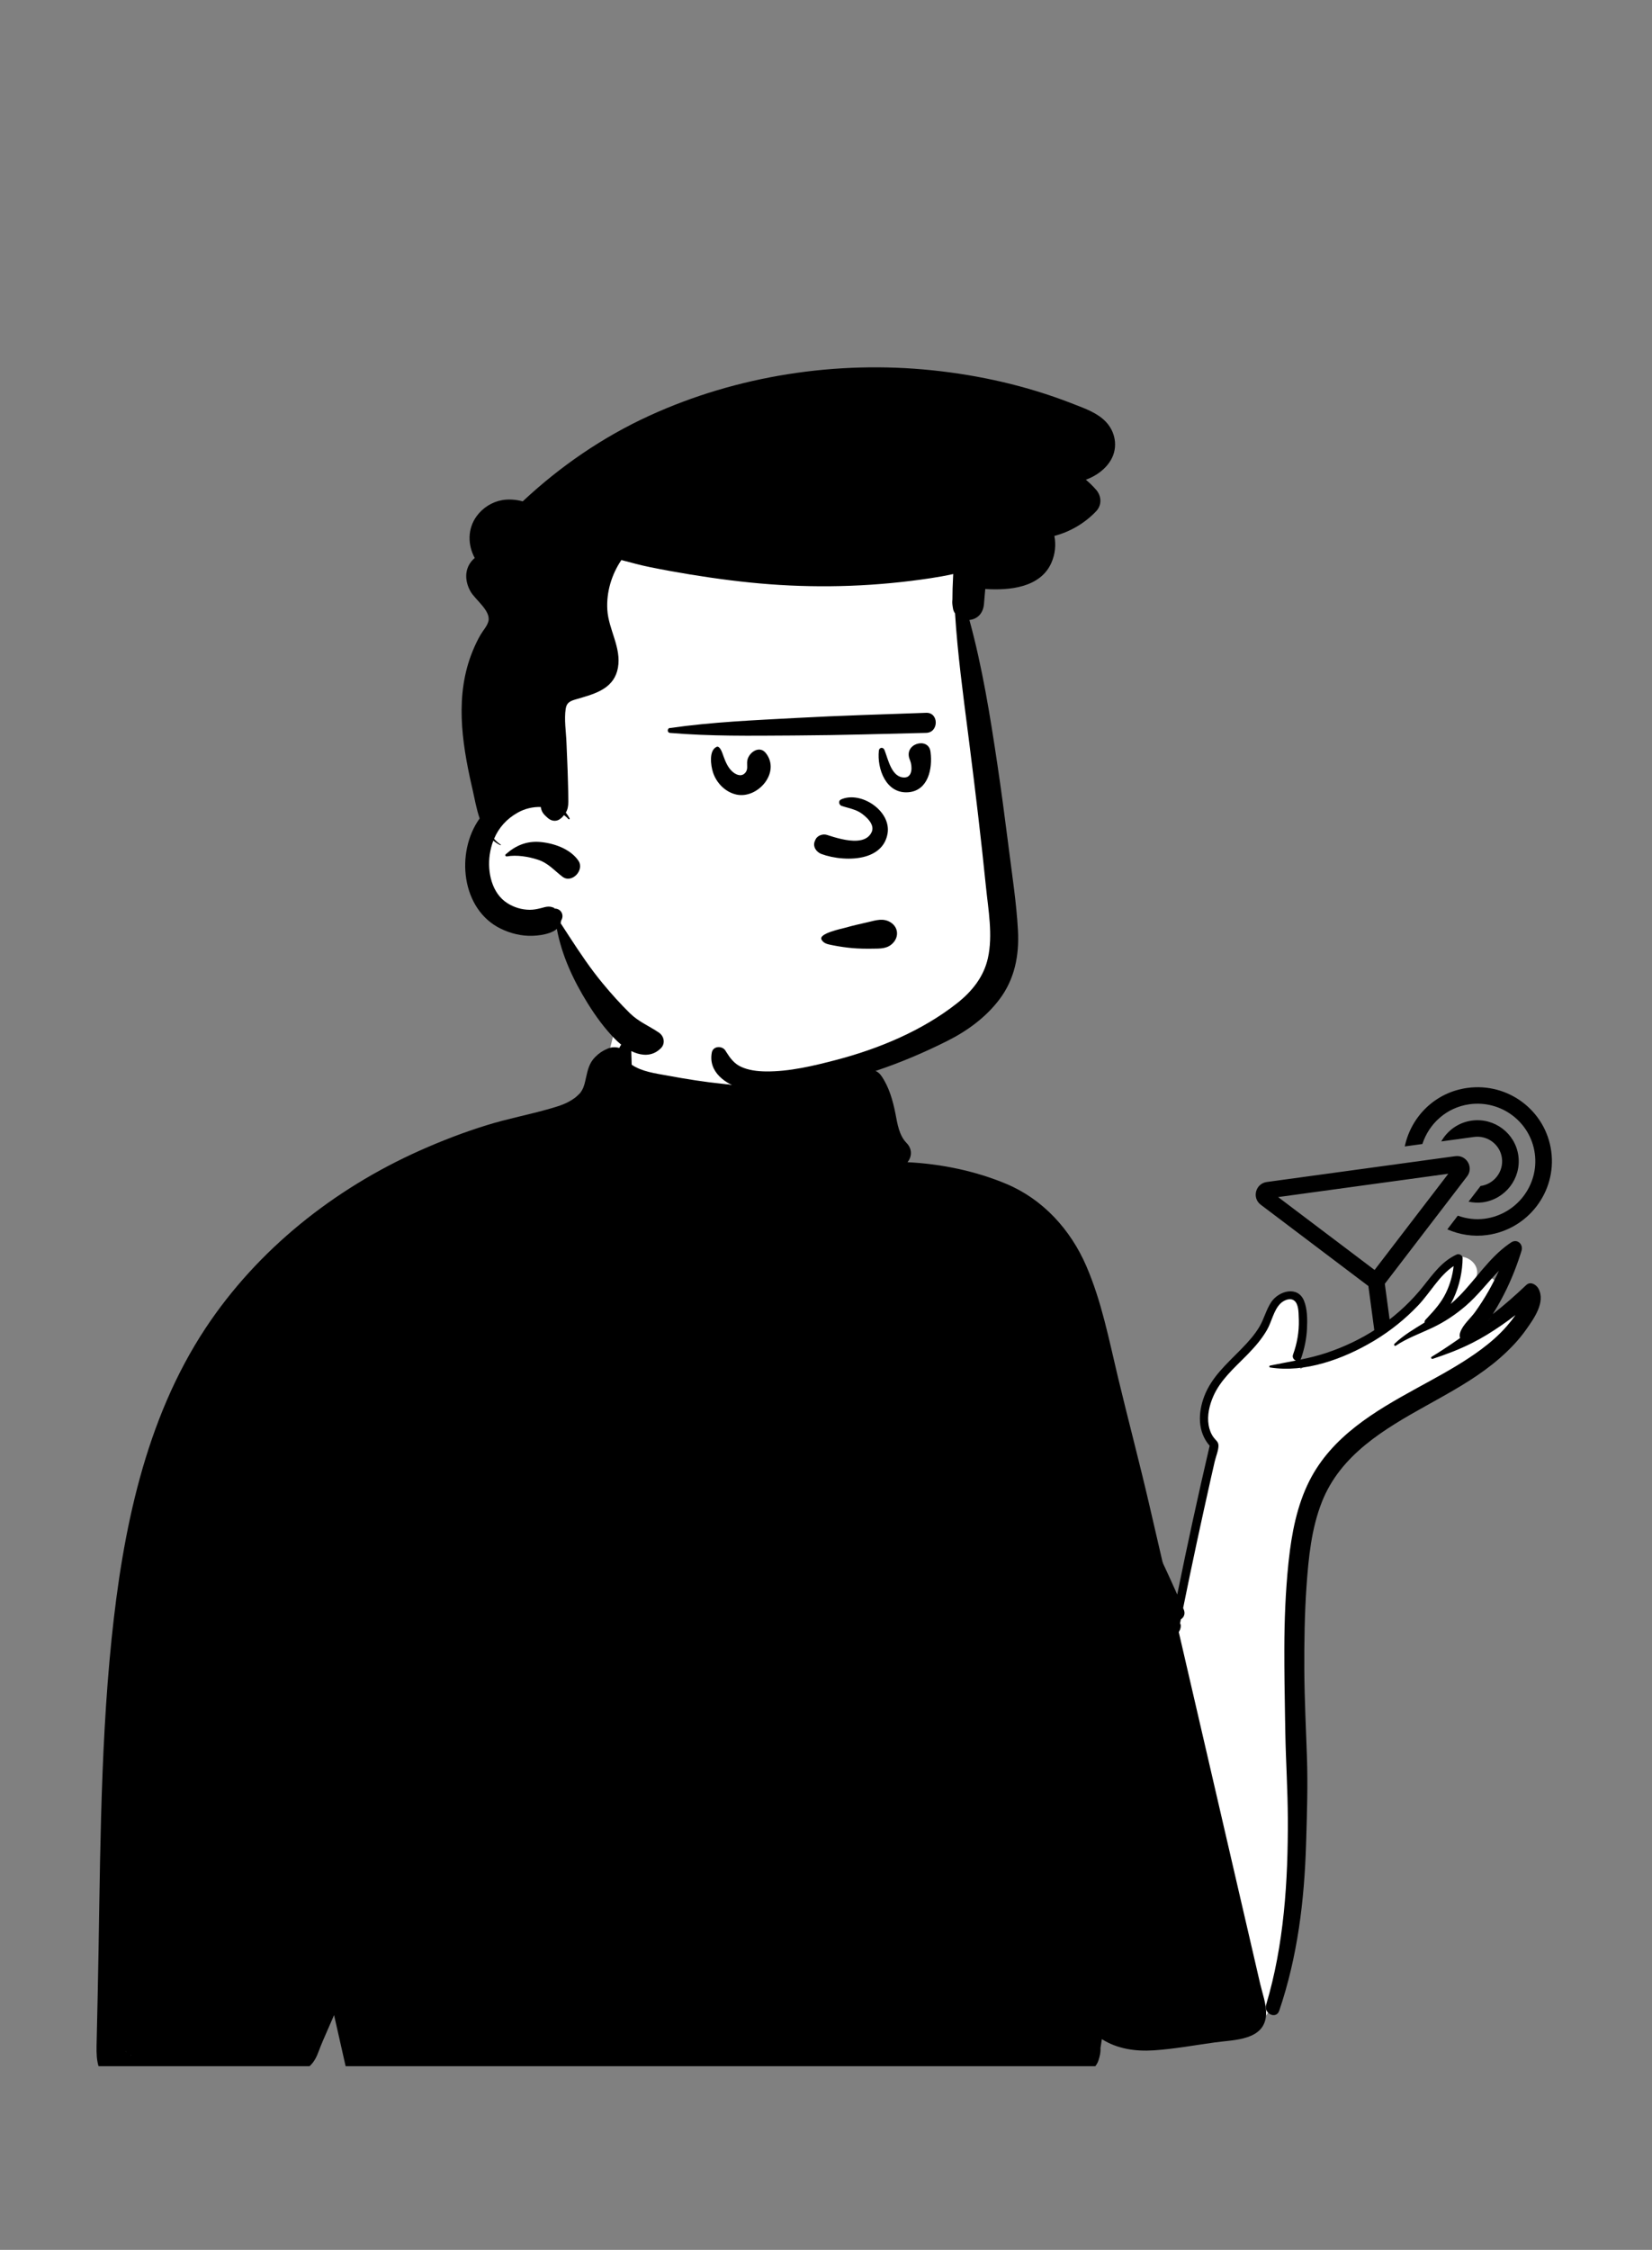 <svg width="72" height="98" viewBox="0 0 72 98" fill="none" xmlns="http://www.w3.org/2000/svg">
<rect x="0" y="0" width="72" height="98" fill="#808080" stroke="none"/>
<g clip-path="url(#clip0_177_6043)">
<g clip-path="url(#clip1_177_6043)">
<path d="M63.425 50.361L55.212 51.486C54.72 51.553 54.553 52.177 54.947 52.475L59.639 56.019L60.013 58.805L58.819 58.968C58.489 59.013 58.257 59.316 58.301 59.644C58.31 59.709 58.371 59.755 58.436 59.746L62.498 59.189C62.564 59.18 62.611 59.12 62.602 59.054C62.558 58.727 62.255 58.498 61.925 58.543L60.73 58.706L60.355 55.92L62.445 53.193L62.885 52.62L63.94 51.243C64.242 50.85 63.916 50.293 63.425 50.361ZM59.909 55.318L55.706 52.143L63.122 51.127L59.909 55.318ZM63.953 47.388C62.551 47.579 61.499 48.635 61.225 49.937L61.993 49.831C62.282 48.938 63.052 48.236 64.048 48.099C65.432 47.91 66.708 48.874 66.892 50.248C67.077 51.622 66.102 52.894 64.719 53.084C64.305 53.141 63.905 53.084 63.536 52.953L63.08 53.549C63.608 53.778 64.201 53.88 64.815 53.796C66.596 53.552 67.847 51.919 67.609 50.15C67.371 48.38 65.734 47.144 63.953 47.388ZM64.527 51.66C64.526 51.66 64.525 51.66 64.524 51.66C64.52 51.665 64.519 51.672 64.515 51.677L64.004 52.343C64.203 52.385 64.41 52.401 64.623 52.372C65.611 52.236 66.308 51.328 66.176 50.346C66.044 49.365 65.132 48.676 64.144 48.812C63.561 48.892 63.084 49.244 62.815 49.719L64.24 49.524C64.833 49.442 65.38 49.855 65.459 50.444C65.538 51.033 65.12 51.578 64.527 51.66Z" fill="black"/>
<path fill-rule="evenodd" clip-rule="evenodd" d="M63.789 57.959C64.266 57.414 64.719 56.847 65.158 56.269C65.469 55.869 64.878 55.394 64.548 55.776C64.38 55.971 64.212 56.167 64.043 56.362C64.155 56.153 64.25 55.935 64.323 55.71L64.31 55.704C64.66 55.015 63.628 54.369 63.172 55.001C62.785 55.599 62.397 56.208 61.88 56.704C60.813 57.741 59.443 58.374 58.083 58.919C57.568 59.074 57.124 59.346 56.676 59.632C56.574 58.788 56.829 58.022 56.798 57.179C56.698 56.353 55.426 56.257 55.319 57.129C55.293 57.343 55.272 57.557 55.253 57.772C54.716 58.848 53.313 59.314 52.789 60.449C52.477 61.057 52.464 61.723 52.592 62.337C52.678 62.753 52.925 63.109 52.822 63.548C52.301 65.611 51.478 68.872 51.245 71.011C48.986 67.016 45.266 62.433 42.01 59.241C40.949 58.228 39.814 57.276 38.529 56.566C38.496 56.176 37.905 55.691 37.753 55.969C36.735 55.383 35.426 55.636 34.279 55.592C32.731 55.533 31.175 54.767 30.117 53.621C28.439 51.309 26.599 51.644 24.263 52.679C21.985 53.557 20.673 55.191 21.065 57.722C20.73 59.888 18.235 60.517 16.699 61.65C15.553 62.426 14.503 63.345 13.56 64.362C11.802 63.627 9.152 70.592 9.238 72.087C9.504 72.04 9.772 72.003 10.042 71.98C10.283 71.96 10.317 72.325 10.078 72.357C9.781 72.396 9.49 72.457 9.203 72.531C9.205 72.561 9.208 72.59 9.212 72.619C9.18 72.629 9.149 72.638 9.117 72.648C9.199 72.657 9.281 72.673 9.365 72.702C9.57 72.772 9.463 73.102 9.259 73.062C9.059 73.004 8.863 73.102 8.661 73.134C8.797 73.525 7.265 73.622 7.004 73.576C6.014 73.822 5.092 74.325 4.036 74.207C2.768 74.411 1.482 74.593 0.202 74.724C-0.059 74.963 -0.184 75.507 0.181 75.73C0.373 75.821 0.286 76.125 0.074 76.089C-0.636 75.969 -1.288 75.605 -1.887 75.174C-2.135 75.061 -2.437 75.223 -2.706 75.24C-2.716 75.311 -2.711 75.383 -2.685 75.449C-3.639 76.013 -2.486 76.854 -1.841 77.006C-2.045 77.29 -1.923 77.643 -1.788 77.926C-1.806 78.052 -1.776 78.189 -1.682 78.286C-1.321 78.657 -0.764 78.872 -0.312 79.111C0.187 79.375 0.649 79.656 1.195 79.815C3.28 80.432 5.49 80.373 7.59 79.872C8.341 79.707 9.425 79.481 10.094 79.916C10.259 80.676 10.323 81.441 10.41 82.211C10.512 83.237 10.898 84.204 11.255 85.153C11.209 85.138 11.144 85.17 11.155 85.228C11.245 85.643 11.355 86.062 11.243 86.483C11.269 87.177 11.38 87.885 11.547 88.56C12.398 91.737 13.519 94.913 15.363 97.652C16.057 98.663 16.9 99.555 17.87 100.3C18.159 100.522 18.479 100.496 18.715 100.34C19.749 100.458 20.891 100.183 21.778 99.708C24.605 97.576 24.328 100.184 28.52 97.797C35.819 93.842 44.311 92.781 51.536 88.681C52.283 90.078 54.592 88.701 55.213 87.748C57.052 84.825 56.009 78.224 56.122 74.626C56.082 71.841 55.924 66.942 57.247 64.55C57.655 63.865 58.268 63.349 58.9 62.881C61.272 61.178 63.669 59.508 66.054 57.822C66.459 57.538 66.087 56.8 65.627 57.034C65.017 57.345 64.403 57.651 63.789 57.959Z" fill="white"/>
<path fill-rule="evenodd" clip-rule="evenodd" d="M5.005 80.171C4.818 80.218 4.619 80.221 4.426 80.238C4.131 80.262 3.837 80.272 3.542 80.267C2.933 80.257 2.325 80.203 1.727 80.08C0.762 79.881 -0.166 79.506 -0.975 78.936L-1.031 78.896C-1.499 78.557 -2.425 77.76 -1.946 77.18C-2.465 77.001 -3.063 76.549 -3.217 76.081C-3.434 75.419 -2.641 75.122 -2.127 75.24C-1.791 75.317 -1.495 75.492 -1.199 75.663C-0.872 75.854 -0.534 76.025 -0.191 76.183C-0.1 76.225 -0.009 76.265 0.083 76.303L0.175 76.341C0.155 76.32 0.136 76.298 0.118 76.275C-0.181 75.899 -0.231 75.278 0.12 74.917C0.334 74.696 0.632 74.665 0.922 74.67L0.967 74.671C1.36 74.681 1.751 74.674 2.142 74.638C3.737 74.491 5.265 73.978 6.817 73.612C7.415 73.472 8.032 73.348 8.653 73.277C8.517 72.27 8.709 71.18 9.006 70.23C10.428 65.683 14.518 62.78 18.377 60.432C18.729 60.219 19.233 60.602 19.407 60.398C19.738 60.011 19.983 59.549 20.173 59.078C20.577 58.071 20.732 57.011 20.99 55.964C21.118 55.446 21.907 55.56 21.811 56.099L21.764 56.363C21.568 57.444 21.326 58.575 20.825 59.548C20.559 60.065 20.22 60.523 19.776 60.899C19.44 61.184 18.939 61.507 18.466 61.541L18.386 61.486C18.413 61.504 18.439 61.523 18.466 61.541C20.188 62.731 22.097 63.564 24.052 64.291C26.024 65.023 28.062 65.575 30.099 66.097L30.268 66.14C32.15 63.208 33.404 59.846 33.864 56.383C33.524 56.469 33.124 56.383 32.787 56.334C32.381 56.274 31.981 56.169 31.622 55.963C30.84 55.514 30.588 54.642 30.19 53.884C30.166 53.837 30.226 53.799 30.265 53.812C30.646 53.943 30.898 54.301 31.149 54.597C31.425 54.922 31.693 55.175 32.098 55.322C32.476 55.459 32.891 55.507 33.289 55.538C33.493 55.554 34.435 55.435 34.6 55.573C35.953 54.646 37.633 54.694 39.125 55.295C40.566 55.875 41.837 56.862 43.01 57.868C44.262 58.941 45.403 60.124 46.475 61.378C47.563 62.651 48.54 64.004 49.353 65.473C50.038 66.711 50.658 67.998 51.236 69.294L51.308 69.456C51.746 67.289 52.219 65.129 52.721 62.975C52.191 62.371 52.208 61.54 52.491 60.806C52.805 59.993 53.45 59.423 54.044 58.819L54.122 58.739C54.408 58.446 54.686 58.137 54.895 57.783C55.095 57.441 55.186 57.042 55.408 56.712C55.731 56.233 56.556 55.989 56.833 56.657C56.984 57.024 56.981 57.492 56.963 57.881C56.942 58.321 56.851 58.748 56.708 59.164C56.702 59.183 56.693 59.2 56.683 59.214L56.675 59.224C57.061 59.145 57.444 59.052 57.823 58.925C58.587 58.669 59.325 58.32 60 57.876C60.691 57.421 61.319 56.873 61.855 56.241C62.314 55.701 62.694 55.084 63.315 54.733C63.372 54.701 63.431 54.671 63.493 54.643C63.595 54.597 63.748 54.681 63.746 54.801C63.745 54.868 63.743 54.934 63.739 55.002C63.703 55.595 63.541 56.22 63.247 56.76L63.224 56.801C63.357 56.688 63.485 56.57 63.608 56.445C64.331 55.71 64.895 54.804 65.74 54.201C65.78 54.172 65.821 54.144 65.862 54.117C66.128 53.942 66.401 54.2 66.313 54.483C66.299 54.529 66.285 54.575 66.27 54.62C66.051 55.305 65.774 55.969 65.432 56.602C65.315 56.819 65.19 57.033 65.06 57.242C65.005 57.33 64.949 57.417 64.892 57.504L64.864 57.546C64.931 57.446 64.996 57.344 65.06 57.242C65.566 56.844 66.053 56.418 66.518 55.975C66.703 55.798 66.959 55.957 67.053 56.133C67.366 56.721 66.855 57.432 66.525 57.9C66.195 58.371 65.792 58.787 65.361 59.163C64.532 59.886 63.582 60.436 62.627 60.969L62.163 61.228C60.327 62.252 58.425 63.363 57.612 65.424C57.156 66.58 57.031 67.845 56.944 69.075C56.858 70.304 56.841 71.538 56.847 72.769C56.854 74.044 56.922 75.319 56.963 76.593C57.001 77.762 56.965 78.945 56.93 80.117L56.924 80.302C56.849 82.791 56.554 85.222 55.753 87.585C55.621 87.976 55.067 87.709 55.181 87.328C55.965 84.714 56.14 81.919 56.128 79.202C56.123 77.966 56.042 76.73 56.019 75.494L56.006 74.759C55.989 73.78 55.974 72.801 55.976 71.823C55.978 70.585 56.026 69.343 56.152 68.112L56.166 67.982C56.295 66.791 56.525 65.578 57.068 64.504C58.046 62.571 59.908 61.477 61.731 60.477L62.304 60.163C63.075 59.74 63.843 59.305 64.55 58.781C64.958 58.479 65.341 58.145 65.675 57.761C65.808 57.609 65.934 57.449 66.051 57.282C65.653 57.589 65.24 57.873 64.809 58.138C64.598 58.267 64.385 58.385 64.17 58.493C63.616 58.774 63.043 58.992 62.441 59.19C62.39 59.206 62.343 59.133 62.393 59.102C62.776 58.87 63.153 58.618 63.525 58.36L63.636 58.282C63.612 58.212 63.611 58.129 63.641 58.038C63.749 57.709 64.088 57.43 64.29 57.15C64.501 56.855 64.698 56.55 64.876 56.236C65.039 55.948 65.189 55.653 65.327 55.351L65.368 55.261C65.354 55.291 65.34 55.321 65.327 55.351C64.838 55.857 64.411 56.429 63.875 56.887C63.449 57.252 62.977 57.57 62.472 57.813L62.441 57.828L62.409 57.843C61.88 58.092 61.327 58.288 60.837 58.614C60.782 58.651 60.733 58.577 60.778 58.533C61.171 58.156 61.629 57.892 62.086 57.61C62.081 57.567 62.095 57.522 62.133 57.481L62.236 57.372C62.541 57.046 62.821 56.727 63.021 56.312C63.197 55.945 63.31 55.552 63.354 55.148C62.723 55.567 62.319 56.327 61.806 56.864C61.247 57.451 60.613 57.961 59.922 58.38L59.843 58.427C58.547 59.196 56.87 59.81 55.353 59.564C55.305 59.555 55.313 59.491 55.356 59.482C55.73 59.404 56.105 59.338 56.477 59.264C56.385 59.227 56.311 59.126 56.355 59.005C56.531 58.523 56.621 58.013 56.608 57.499L56.604 57.399C56.597 57.161 56.597 56.787 56.399 56.647C56.211 56.513 55.937 56.647 55.797 56.788C55.507 57.084 55.425 57.574 55.22 57.929C54.998 58.318 54.705 58.655 54.395 58.975L54.33 59.042C53.792 59.588 53.192 60.105 52.878 60.824C52.71 61.21 52.606 61.651 52.676 62.074C52.708 62.268 52.778 62.453 52.894 62.613C52.985 62.737 53.096 62.793 53.105 62.952C53.115 63.158 52.988 63.458 52.941 63.663C52.887 63.9 52.833 64.137 52.779 64.374C52.673 64.848 52.568 65.323 52.463 65.797C52.253 66.747 52.05 67.698 51.851 68.65C51.787 68.96 51.723 69.27 51.66 69.58L51.565 70.045L51.515 70.29L51.431 70.711C51.45 70.739 51.462 70.772 51.463 70.805C51.466 70.923 51.425 71.021 51.361 71.105L51.349 71.12C50.859 73.584 50.393 76.053 49.913 78.519C50.077 79.151 50.246 79.783 50.423 80.411C50.824 81.832 51.264 83.243 51.761 84.633C52.002 85.306 52.31 85.957 52.593 86.614C52.727 86.927 52.867 87.237 53.013 87.546L53.117 87.764C53.26 88.064 53.39 88.366 53.392 88.704C53.393 89.001 53.117 89.175 52.865 89.046C50.526 89.843 48.194 90.664 45.873 91.511C41.717 93.027 37.594 94.636 33.498 96.312C31.441 97.154 29.39 98.013 27.345 98.885C26.337 99.314 25.334 99.757 24.318 100.167C23.77 100.387 22.828 100.52 22.546 99.912L22.538 99.894C22.476 99.939 22.411 99.982 22.342 100.021C22.312 100.039 22.28 100.049 22.249 100.054L22.233 100.055C21.508 100.625 20.334 100.666 19.475 100.758L19.404 100.766C18.586 100.858 17.882 100.809 17.158 100.376C15.89 99.617 15.043 98.266 14.38 96.977C13.756 95.763 13.257 94.474 12.948 93.141C12.455 92.148 12.15 91.045 11.876 89.974C11.74 89.445 11.615 88.912 11.504 88.376C11.441 88.078 11.395 87.776 11.349 87.475C11.331 87.354 11.305 87.227 11.292 87.1L11.287 87.045C11.198 87.093 11.088 87.112 10.969 87.096C10.685 87.056 10.517 86.82 10.418 86.57C10.117 85.816 9.91 85.002 9.703 84.217C9.497 83.434 9.32 82.636 9.181 81.837L9.145 81.631C9.042 81.033 8.949 80.411 8.969 79.804C8.093 79.981 7.217 80.148 6.322 80.202C5.885 80.227 5.443 80.22 5.005 80.171ZM50.912 71.467C50.9 71.475 50.889 71.483 50.878 71.492C50.585 71.712 50.283 71.919 49.984 72.132C49.467 72.498 48.969 72.877 48.533 73.335C48.961 74.797 49.333 76.276 49.714 77.752L49.79 78.047C49.86 77.502 49.937 76.958 50.027 76.416C50.3 74.763 50.596 73.113 50.912 71.467ZM11.457 86.889C11.523 87.057 11.555 87.246 11.598 87.416C11.668 87.691 11.743 87.965 11.813 88.24C11.951 88.793 12.098 89.344 12.261 89.891C12.365 90.24 12.478 90.586 12.593 90.932C12.45 89.559 12.425 88.171 12.377 86.789C12.305 86.809 12.227 86.819 12.146 86.828L12.01 86.842C11.93 86.851 11.672 86.884 11.457 86.889ZM51.565 70.045L51.589 70.1C51.673 70.295 51.598 70.452 51.466 70.536C51.498 70.372 51.532 70.209 51.565 70.045ZM10.197 75.276C10.556 75.173 10.926 75.116 11.3 75.119L11.336 75.12C11.612 75.12 12.008 75.102 12.185 75.331C12.235 75.395 12.199 75.479 12.133 75.511C11.88 75.633 11.465 75.47 11.187 75.468C10.878 75.467 10.566 75.497 10.264 75.566C9.587 75.719 8.945 76.05 8.431 76.519C8.401 76.547 8.357 76.498 8.383 76.469C8.864 75.9 9.482 75.482 10.197 75.276ZM3.465 79.809C3.411 79.788 3.356 79.766 3.302 79.744C2.877 79.567 2.468 79.326 2.118 79.023L2.025 78.94C1.734 78.679 1.353 78.293 1.656 77.907C1.836 77.676 2.132 77.602 2.425 77.586C2.444 77.585 2.463 77.585 2.482 77.584C2.615 77.58 2.746 77.586 2.864 77.594C3.376 77.627 3.871 77.772 4.371 77.876C4.913 77.987 5.412 78 5.954 77.911L6.005 77.902C6.513 77.814 7.048 77.676 7.525 77.941C7.646 78.007 7.64 78.222 7.479 78.228C6.451 78.271 5.462 78.575 4.434 78.389C4.008 78.313 3.588 78.198 3.159 78.135C2.931 78.102 2.702 78.084 2.472 78.101L2.346 78.111C2.273 78.117 2.187 78.128 2.141 78.168C2.053 78.242 2.106 78.284 2.174 78.367L2.18 78.376C2.716 79.046 3.659 79.417 4.468 79.59C4.654 79.63 4.84 79.661 5.026 79.684C6.289 79.842 7.563 79.651 8.834 79.516C8.834 79.516 9.572 79.446 9.82 79.432C10.058 79.316 10.371 79.295 10.597 79.328C10.815 79.36 11.012 79.44 11.183 79.559C11.183 79.559 11.322 79.606 11.393 79.737C11.497 79.843 11.587 79.966 11.66 80.102C11.702 80.182 11.706 80.255 11.684 80.316C12.504 82.116 12.707 84.142 12.816 86.112L12.827 86.306L12.833 86.429C12.939 88.521 12.951 90.634 13.38 92.692C13.666 94.067 14.181 95.405 14.827 96.648L14.871 96.733C15.487 97.906 16.298 99.175 17.449 99.865C18.036 100.218 18.59 100.261 19.251 100.192L19.287 100.188C19.883 100.123 20.52 100.11 21.102 99.956C21.643 99.812 22.003 99.45 22.401 99.087L22.401 99.086C23.051 97.828 23.012 96.377 22.851 94.96C22.438 91.291 21.015 87.867 19.244 84.667C18.319 82.995 17.309 81.374 16.3 79.752C15.796 78.942 15.279 78.139 14.791 77.318L14.504 76.836C14.344 76.568 14.187 76.299 14.035 76.026C13.832 75.659 13.669 75.283 13.502 74.9C12.732 74.294 11.802 73.91 10.834 73.751C10.14 73.637 9.452 73.638 8.769 73.71C6.816 73.914 4.898 74.695 2.976 75.013C2.33 75.121 1.692 75.156 1.04 75.154L0.951 75.154C0.652 75.152 0.365 75.198 0.353 75.558C0.345 75.814 0.486 76.022 0.695 76.154C1.206 76.477 1.966 76.424 2.54 76.389C2.886 76.369 3.231 76.326 3.571 76.261C3.911 76.196 4.236 76.087 4.584 76.082C4.718 76.08 4.813 76.26 4.685 76.348C4.333 76.589 3.914 76.661 3.501 76.734C3.046 76.813 2.585 76.855 2.123 76.86C2.038 76.861 1.95 76.862 1.859 76.861L1.791 76.861C1.869 76.882 1.947 76.902 2.026 76.922C2.047 76.928 2.049 76.963 2.024 76.963C0.937 76.973 -0.173 76.662 -1.133 76.157L-1.181 76.132C-1.521 75.95 -2.372 75.333 -2.738 75.738C-3.082 76.118 -2.041 76.669 -1.636 76.902L-1.589 76.929C-1.272 76.816 -0.894 76.896 -0.579 76.956C-0.034 77.061 0.518 77.121 1.072 77.161C2.173 77.243 3.283 77.172 4.383 77.28C4.398 77.281 4.394 77.301 4.382 77.304C3.758 77.436 3.119 77.51 2.48 77.542L2.452 77.544L2.423 77.545C2.023 77.565 1.623 77.568 1.225 77.559C0.782 77.55 0.341 77.517 -0.098 77.457C-0.496 77.403 -0.984 77.218 -1.384 77.317C-1.427 77.328 -1.463 77.341 -1.493 77.356C-1.917 77.562 -1.277 78.154 -1.072 78.325C-0.735 78.607 -0.368 78.846 0.024 79.041C0.818 79.439 1.683 79.664 2.563 79.758C2.863 79.79 3.164 79.805 3.465 79.809Z" fill="black"/>
</g>
<path fill-rule="evenodd" clip-rule="evenodd" d="M19.233 50.612C22.339 49.921 24.182 49.921 25.224 48.852C26.267 47.782 26.456 45.946 26.889 44.529C27.127 43.748 29.462 43.038 31.726 43.149C33.572 43.24 35.432 44.026 35.575 44.529C35.895 45.648 36.41 50.439 38.102 51.176C39.794 51.912 43.407 51.241 44.439 52.998C45.472 54.757 48.864 61.923 48.864 63.592C48.864 65.262 15.703 64.752 15.703 64.752C15.703 64.752 16.127 51.302 19.233 50.612Z" fill="white"/>
<path fill-rule="evenodd" clip-rule="evenodd" d="M5.691 89.507C5.739 89.541 5.701 89.542 5.691 89.507V89.507ZM5.507 89.369C5.51 89.371 5.514 89.374 5.518 89.376C5.48 89.373 5.457 89.335 5.507 89.369ZM54.583 84.942C54.374 84.043 54.166 83.144 53.958 82.246C53.523 80.367 53.088 78.487 52.653 76.608C51.801 72.932 50.95 69.256 50.098 65.58C49.666 63.712 49.172 61.858 48.725 59.993C48.335 58.359 48.012 56.685 47.341 55.138C46.657 53.559 45.455 52.239 43.862 51.57C42.521 51.007 41.013 50.695 39.553 50.624C39.736 50.398 39.779 50.062 39.512 49.788C39.18 49.449 39.112 48.944 39.024 48.495C38.913 47.934 38.742 47.333 38.411 46.861C38.271 46.661 38.068 46.568 37.828 46.622C37.681 46.654 37.536 46.693 37.393 46.736C37.347 46.69 37.302 46.64 37.262 46.579C37.171 46.44 37.113 46.235 36.983 46.128C36.895 46.055 36.795 46.037 36.692 46.09C36.416 46.232 36.393 46.661 36.452 46.924C36.464 46.975 36.478 47.026 36.495 47.076C36.477 47.084 36.458 47.093 36.438 47.102H36.438C36.077 47.033 35.616 47.179 35.264 47.214C34.856 47.255 34.445 47.282 34.035 47.295C33.194 47.322 32.352 47.297 31.516 47.212C30.7 47.13 29.89 46.999 29.085 46.85C28.583 46.758 27.971 46.681 27.531 46.377C27.524 46.225 27.52 46.072 27.517 45.921C27.511 45.657 27.525 45.45 27.386 45.218C27.384 45.216 27.381 45.215 27.377 45.216C27.205 45.307 27.082 45.462 26.991 45.646C26.826 45.601 26.648 45.607 26.494 45.672C26.276 45.763 26.114 45.868 25.945 46.037C25.693 46.287 25.62 46.579 25.546 46.915C25.493 47.156 25.46 47.327 25.365 47.489C25.345 47.523 25.323 47.56 25.299 47.593C25.29 47.602 25.274 47.619 25.247 47.648C25.219 47.676 25.192 47.703 25.163 47.73C25.147 47.746 25.067 47.812 25.08 47.803C24.734 48.062 24.422 48.16 23.995 48.284C23.076 48.551 22.135 48.725 21.22 49.009C20.22 49.318 19.241 49.695 18.285 50.122C14.564 51.785 11.234 54.418 8.963 57.846C6.319 61.84 5.346 66.69 4.863 71.392C4.335 76.546 4.372 81.758 4.257 86.933C4.242 87.58 4.228 88.227 4.214 88.875C4.199 89.507 4.161 90.189 4.717 90.615C5.213 90.994 5.817 90.875 6.366 90.704C6.954 90.522 7.552 90.378 8.158 90.274C9.301 90.079 10.481 90.056 11.634 90.169C12.254 90.23 13.012 90.462 13.521 89.972C13.704 89.796 13.809 89.572 13.895 89.337C14.002 89.048 14.128 88.764 14.253 88.479C14.356 88.245 14.458 88.01 14.56 87.775C14.726 88.508 14.892 89.242 15.058 89.976C15.124 90.265 15.423 90.287 15.603 90.147C15.898 90.306 16.284 90.303 16.619 90.342C17.157 90.404 17.699 90.425 18.239 90.444C19.298 90.481 20.357 90.501 21.417 90.515C23.577 90.543 25.737 90.532 27.896 90.523C32.175 90.504 36.453 90.416 40.73 90.304C41.934 90.272 43.138 90.244 44.343 90.215C44.944 90.2 45.546 90.186 46.148 90.168C46.329 90.163 46.511 90.147 46.682 90.106H46.682C46.759 90.174 46.852 90.225 46.964 90.256C47.364 90.367 47.761 90.12 47.881 89.73C47.937 89.552 47.975 89.388 47.962 89.214C47.982 89.083 48.003 88.952 48.023 88.821C48.691 89.247 49.492 89.363 50.283 89.31C51.177 89.251 52.071 89.085 52.958 88.963C53.791 88.847 55.142 88.885 55.182 87.724C55.196 87.299 55.018 86.822 54.923 86.413C54.81 85.922 54.696 85.432 54.583 84.942Z" fill="black"/>
<path fill-rule="evenodd" clip-rule="evenodd" d="M41.796 26.907C41.556 25.436 42.346 25.131 41.796 23.733C40.575 21.142 37.245 21.254 34.801 21.055C32.076 20.949 29.317 21.312 26.805 22.415C26.205 22.678 25.628 22.987 25.074 23.339C24.596 23.643 24.661 24.222 24.963 24.537C22.788 27.646 24.032 31.819 22.296 35.091C21.975 35.676 21.551 36.2 21.273 36.809C20.849 37.734 20.822 39.06 21.783 39.674C23.136 40.407 23.891 38.956 24.556 41.059C27.877 48.394 34.553 48.807 40.891 44.983C41.439 44.675 41.999 44.328 42.413 43.844C43.353 42.777 43.242 41.276 43.263 39.943C43.275 39.162 43.277 38.38 43.269 37.599C43.239 34.435 42.2 30.045 41.796 26.907Z" fill="white"/>
<path fill-rule="evenodd" clip-rule="evenodd" d="M28.296 18.11C32.123 16.358 36.464 15.694 40.638 16.13C42.698 16.344 44.732 16.805 46.667 17.553L46.836 17.619C47.314 17.805 47.829 17.989 48.192 18.367C48.614 18.805 48.733 19.469 48.431 20.011C48.196 20.433 47.774 20.735 47.325 20.896C47.483 21.027 47.633 21.173 47.774 21.336C48.012 21.609 48.03 21.999 47.774 22.269C47.282 22.788 46.642 23.164 45.953 23.344C46.03 23.721 45.989 24.139 45.823 24.515C45.346 25.594 44.005 25.722 42.972 25.658L42.941 25.656L42.884 26.319C42.853 26.672 42.644 26.946 42.288 27C42.275 27.002 42.263 27.003 42.25 27.005C42.813 29.059 43.153 31.176 43.467 33.281C43.631 34.38 43.778 35.481 43.918 36.583L43.965 36.951C44.115 38.139 44.302 39.339 44.367 40.536C44.425 41.622 44.22 42.659 43.556 43.535C42.961 44.321 42.149 44.91 41.276 45.347C39.304 46.335 37.228 47.07 35.047 47.412L34.901 47.434C34.059 47.564 33.191 47.673 32.358 47.438C31.627 47.231 30.859 46.699 31.024 45.843C31.08 45.554 31.481 45.542 31.618 45.765L31.649 45.816C31.814 46.08 31.994 46.325 32.282 46.461C32.618 46.621 33.008 46.665 33.376 46.67C34.402 46.682 35.471 46.424 36.459 46.165C38.305 45.681 40.201 44.893 41.712 43.699C42.356 43.191 42.873 42.556 43.055 41.74C43.28 40.733 43.073 39.632 42.97 38.62C42.76 36.533 42.509 34.449 42.245 32.367L42.192 31.951C41.969 30.21 41.735 28.469 41.624 26.719C41.578 26.655 41.547 26.583 41.534 26.504L41.517 26.39C41.502 26.292 41.499 26.203 41.51 26.12C41.51 25.804 41.519 25.49 41.537 25.174C41.54 25.117 41.543 25.06 41.545 25.004C41.219 25.077 40.891 25.135 40.561 25.185C38.245 25.537 35.893 25.625 33.558 25.45C32.393 25.363 31.237 25.212 30.084 25.024C29.497 24.928 28.913 24.822 28.33 24.704C27.909 24.619 27.497 24.504 27.082 24.395C26.655 25.023 26.424 25.796 26.469 26.555C26.519 27.42 27.091 28.206 26.931 29.09C26.78 29.918 26.077 30.175 25.383 30.38L25.088 30.466C24.861 30.533 24.696 30.597 24.655 30.873C24.584 31.346 24.671 31.878 24.689 32.353C24.711 32.915 24.74 33.478 24.753 34.04C24.76 34.331 24.771 34.623 24.77 34.914C24.77 35.12 24.739 35.261 24.66 35.395C24.721 35.472 24.776 35.556 24.825 35.645C24.84 35.674 24.802 35.705 24.779 35.681C24.717 35.616 24.651 35.557 24.582 35.505C24.547 35.548 24.506 35.593 24.459 35.64L24.455 35.635C24.307 35.784 24.071 35.798 23.887 35.64L23.838 35.597C23.704 35.478 23.611 35.379 23.574 35.182C23.572 35.172 23.57 35.162 23.569 35.152C23.226 35.14 22.878 35.222 22.57 35.394C22.081 35.666 21.737 36.055 21.534 36.535C21.615 36.63 21.71 36.716 21.82 36.788C21.836 36.798 21.822 36.822 21.805 36.813C21.692 36.76 21.591 36.694 21.501 36.616C21.428 36.805 21.377 37.008 21.345 37.223C21.236 37.981 21.431 38.907 22.11 39.339C22.404 39.526 22.74 39.627 23.088 39.629C23.258 39.629 23.404 39.6 23.569 39.559C23.681 39.532 23.792 39.491 23.909 39.491C24.009 39.491 24.101 39.517 24.186 39.567L24.163 39.569C24.105 39.574 24.116 39.577 24.196 39.577C24.446 39.588 24.589 39.843 24.474 40.066L24.459 40.1C24.456 40.107 24.453 40.112 24.451 40.117L24.442 40.176C24.441 40.182 24.44 40.187 24.439 40.193L24.436 40.205C24.435 40.207 24.434 40.209 24.433 40.211L24.808 40.787C25.267 41.492 25.736 42.194 26.27 42.837C26.644 43.289 27.041 43.731 27.46 44.141C27.837 44.51 28.289 44.687 28.716 44.977C28.944 45.13 29.01 45.452 28.803 45.659C28.195 46.268 27.335 45.785 26.836 45.29C26.365 44.821 25.957 44.257 25.606 43.692C24.983 42.687 24.486 41.62 24.269 40.46C24.179 40.544 24.063 40.596 23.947 40.637C23.713 40.719 23.455 40.753 23.208 40.762C22.734 40.778 22.26 40.662 21.834 40.457C20.1 39.622 19.845 37.124 20.905 35.651C20.762 35.232 20.683 34.778 20.596 34.391L20.556 34.218C20.118 32.286 19.824 30.251 20.601 28.357C20.701 28.113 20.813 27.875 20.946 27.647C21.053 27.464 21.236 27.269 21.287 27.06C21.399 26.602 20.706 26.121 20.504 25.758C20.266 25.332 20.232 24.829 20.556 24.439C20.597 24.39 20.642 24.345 20.691 24.305C20.384 23.743 20.369 23.037 20.774 22.483C21.04 22.117 21.445 21.862 21.888 21.784C22.159 21.737 22.485 21.755 22.782 21.839C24.412 20.312 26.272 19.037 28.296 18.11ZM22.038 37.215C22.473 36.828 22.953 36.625 23.546 36.676C24.142 36.728 24.86 36.977 25.21 37.492C25.486 37.9 24.923 38.497 24.517 38.191C24.148 37.912 23.901 37.597 23.443 37.447C23.031 37.313 22.521 37.227 22.09 37.304C22.042 37.312 21.995 37.253 22.038 37.215Z" fill="black"/>
<path fill-rule="evenodd" clip-rule="evenodd" d="M37.792 40.176L37.835 40.166C38.18 40.084 38.511 39.973 38.833 40.188C39.139 40.394 39.181 40.773 38.943 41.05C38.698 41.335 38.372 41.319 38.029 41.323L38.007 41.323C37.722 41.327 37.432 41.323 37.148 41.298C36.883 41.274 36.617 41.236 36.355 41.186L36.2 41.155C36.042 41.123 35.886 41.081 35.804 40.926C35.662 40.657 36.719 40.446 36.847 40.409C37.159 40.319 37.476 40.248 37.792 40.176ZM38.378 36.929C38.209 37.105 37.987 37.226 37.737 37.301C37.11 37.489 36.309 37.389 35.796 37.197C35.69 37.157 35.59 37.076 35.533 36.974C35.481 36.882 35.464 36.773 35.503 36.662C35.515 36.63 35.528 36.599 35.542 36.569C35.58 36.485 35.656 36.421 35.746 36.384C35.84 36.346 35.946 36.338 36.032 36.365C36.043 36.368 36.055 36.372 36.067 36.376C36.392 36.479 36.924 36.65 37.365 36.617C37.63 36.597 37.863 36.503 37.984 36.258C38.047 36.129 38.03 36.002 37.973 35.885C37.888 35.709 37.718 35.556 37.575 35.45C37.373 35.301 37.158 35.242 36.935 35.179C36.851 35.156 36.766 35.132 36.68 35.103C36.652 35.094 36.627 35.075 36.608 35.051C36.59 35.027 36.578 34.998 36.574 34.969C36.57 34.939 36.575 34.909 36.589 34.883C36.602 34.859 36.623 34.838 36.653 34.824C37.089 34.627 37.653 34.757 38.078 35.067C38.291 35.222 38.468 35.421 38.578 35.644C38.679 35.85 38.722 36.077 38.683 36.307C38.638 36.566 38.53 36.77 38.378 36.929ZM31.233 32.532C31.356 32.477 31.457 32.732 31.482 32.802L31.534 32.946C31.619 33.178 31.717 33.415 31.895 33.587C32.045 33.732 32.285 33.854 32.459 33.685C32.623 33.525 32.543 33.344 32.567 33.148C32.611 32.792 33.092 32.436 33.381 32.807C34.034 33.646 33.024 34.813 32.093 34.609C31.62 34.504 31.238 34.121 31.082 33.666L31.074 33.642C30.98 33.353 30.885 32.687 31.233 32.532ZM39.662 33.116L39.658 33.105C39.347 32.391 40.457 32.084 40.551 32.726L40.557 32.769C40.648 33.481 40.455 34.438 39.591 34.509C38.622 34.589 38.218 33.497 38.304 32.695C38.32 32.552 38.492 32.532 38.546 32.663L38.557 32.691C38.714 33.094 38.862 33.868 39.414 33.867C39.783 33.867 39.765 33.364 39.662 33.116ZM40.366 31.049C40.923 31.029 40.923 31.909 40.366 31.923C38.506 31.967 36.645 32.025 34.785 32.035L34.447 32.038C32.7 32.049 30.947 32.073 29.205 31.925C29.056 31.913 29.084 31.702 29.208 31.711C31.034 31.448 32.883 31.372 34.723 31.272C36.602 31.17 38.485 31.116 40.366 31.049Z" fill="black"/>
</g>
<defs>
<clipPath id="clip0_177_6043">
<rect width="64" height="74" fill="white" transform="translate(4 16)"/>
</clipPath>
<clipPath id="clip1_177_6043">
<rect width="30.236" height="46.1" fill="white" transform="matrix(0.933 -0.361 0.355 0.935 39.648 48.19)"/>
</clipPath>
</defs>
</svg>
